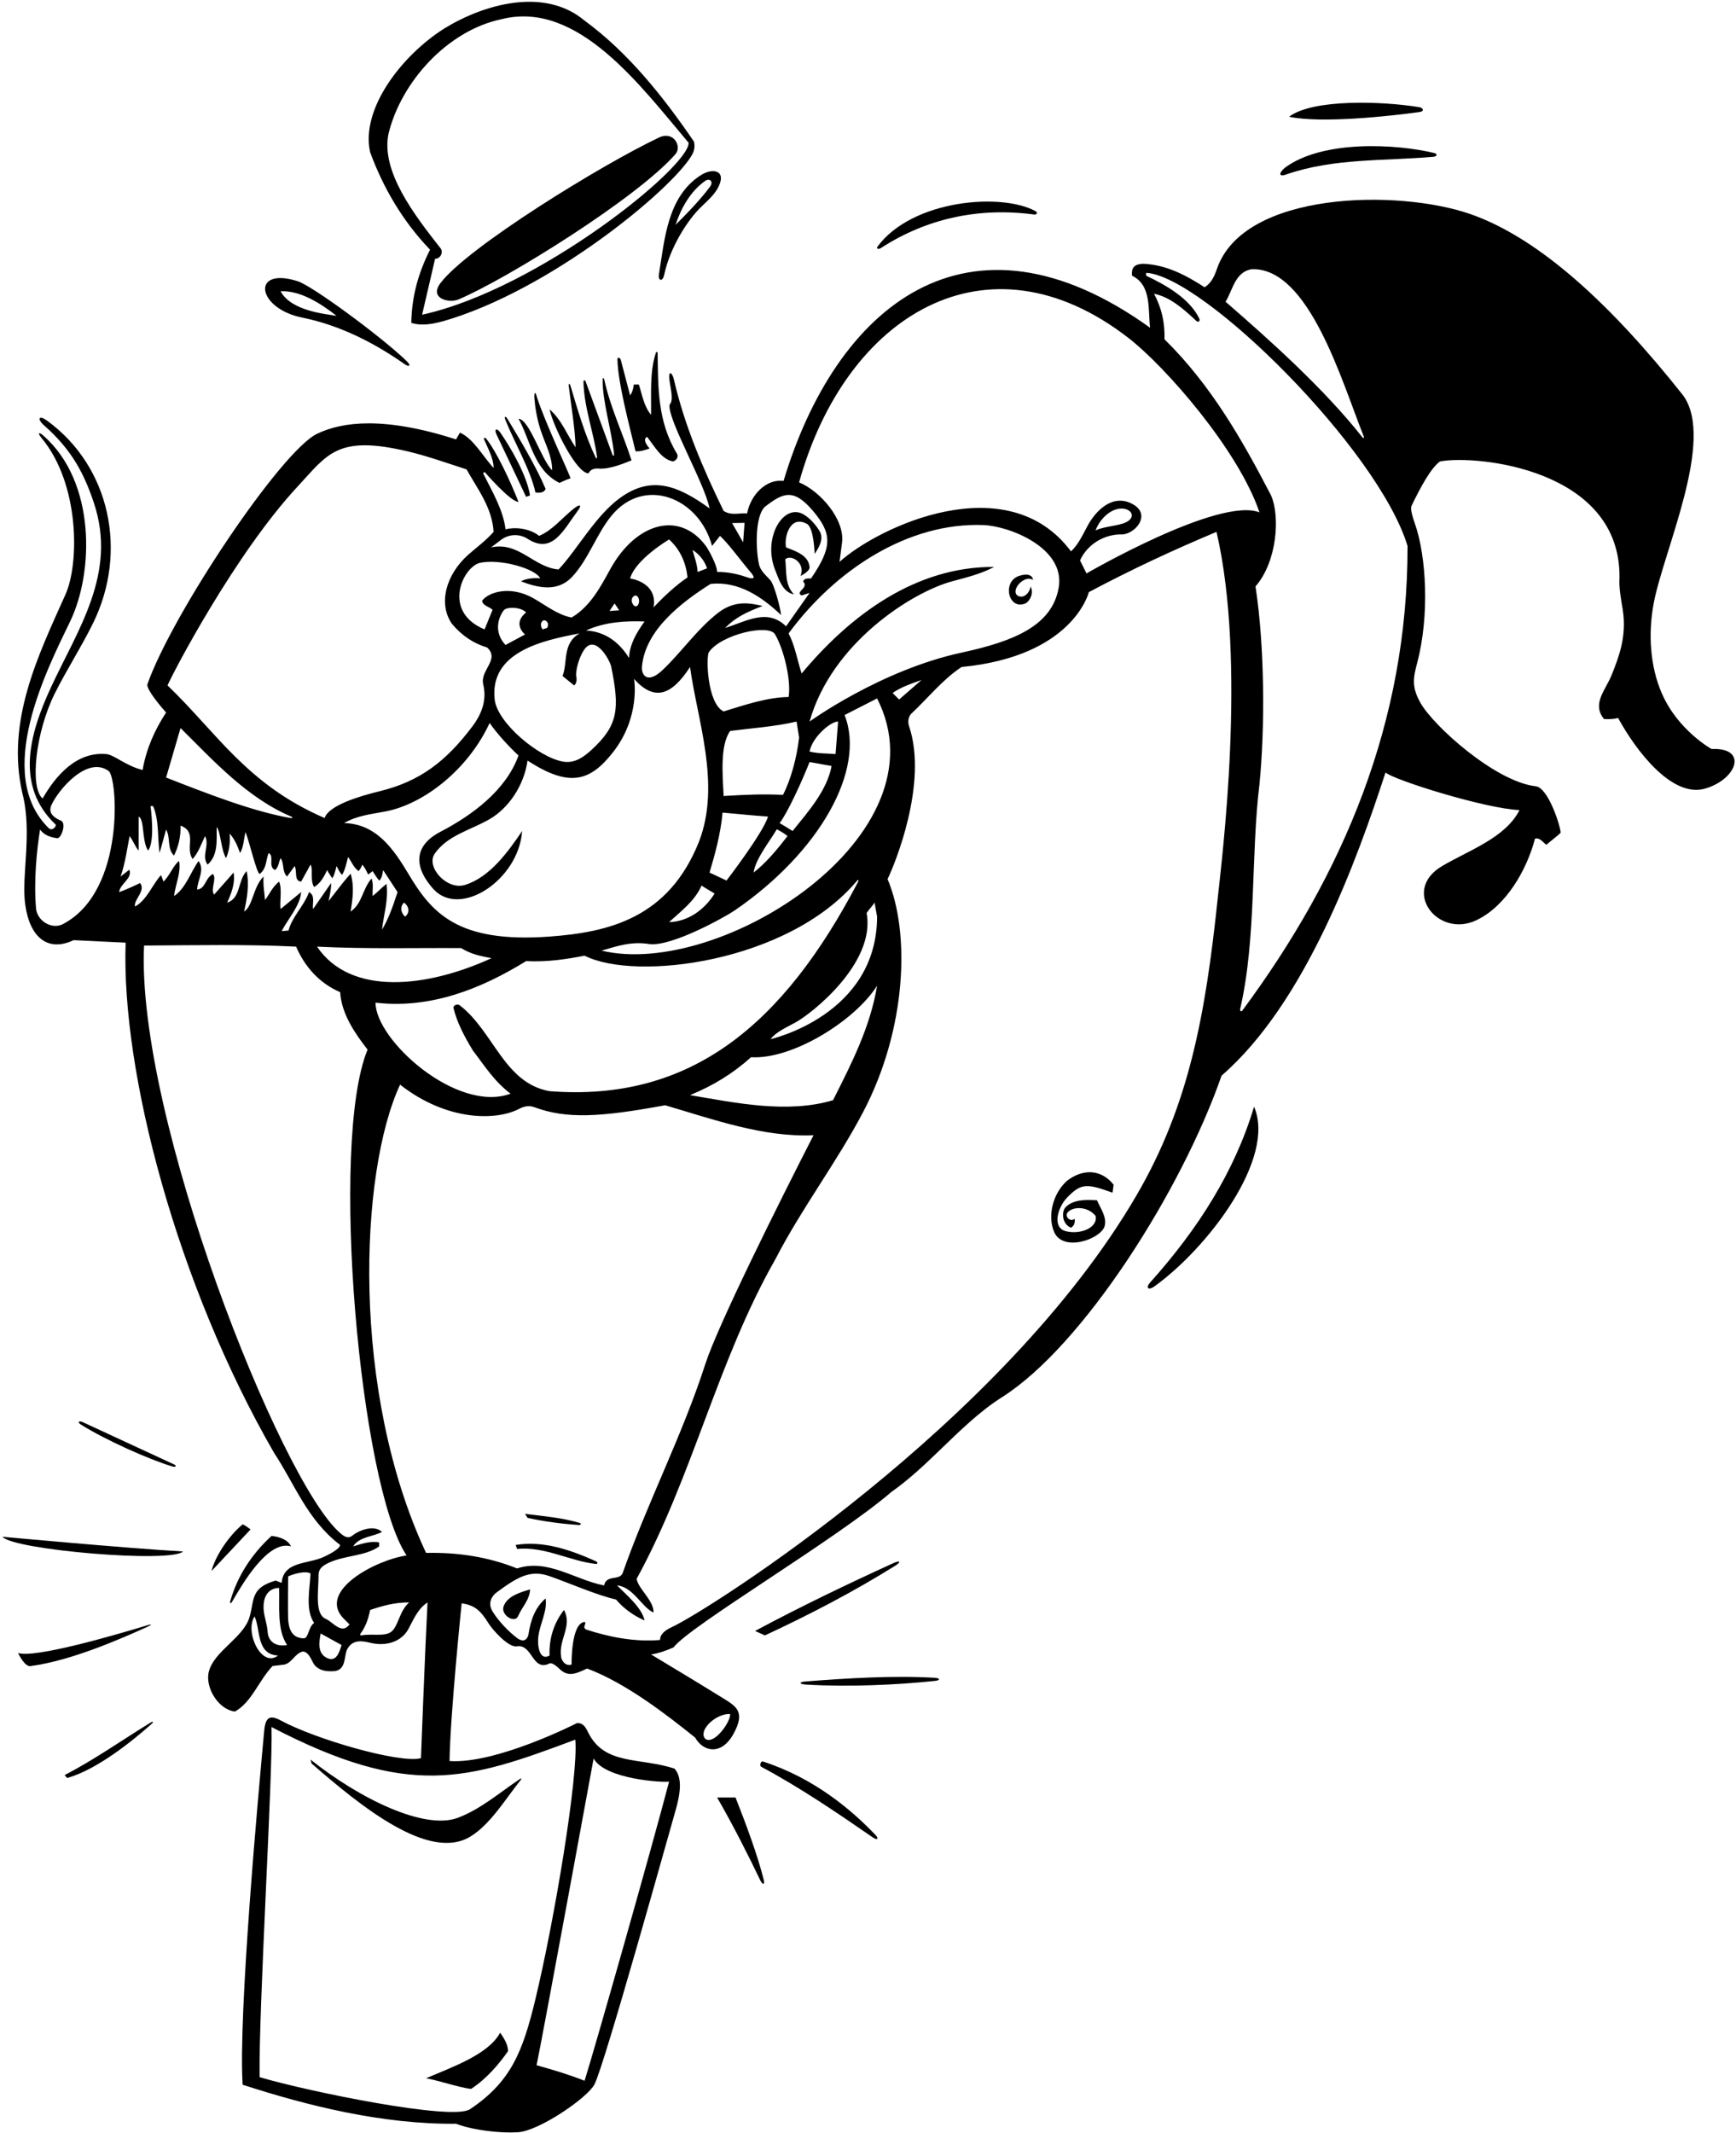 <?xml version="1.0" encoding="UTF-8"?>
<svg xmlns="http://www.w3.org/2000/svg" xmlns:xlink="http://www.w3.org/1999/xlink" width="526pt" height="646pt" viewBox="0 0 526 646" version="1.1">
<g id="surface1">
<path style=" stroke:none;fill-rule:nonzero;fill:rgb(0%,0%,0%);fill-opacity:1;" d="M 130.301 75.613 C 126.836 82.5 124.766 89.535 124.621 97.77 C 127.684 98.754 130.957 98.152 134.242 97.277 C 166.602 88.031 203.75 57.281 209.664 46.918 C 210.324 45.762 210.629 44.469 210.281 42.902 C 201.309 29.773 190.586 16.094 177.129 6.246 C 164.875 -4.035 146.496 1.324 134.57 8.656 C 121.77 16.754 109.23 32.934 112.141 46.074 C 116.078 56.797 121.988 66.973 130.301 75.613 Z M 117.719 40.492 C 121.551 24.738 135.664 9.203 151.965 5.812 C 175.016 -0.035 194.062 26 208.641 43.23 C 209.039 50.387 163.238 87.531 127.895 95.309 L 131.836 78.352 C 133.363 78.461 134.461 76.383 133.477 75.176 C 125.379 64.895 115.367 51.801 117.719 40.492 "/>
<path style=" stroke:none;fill-rule:nonzero;fill:rgb(0%,0%,0%);fill-opacity:1;" d="M 430.027 33.938 C 431.785 33.691 431.172 32.641 430 32.449 C 418.875 30.629 397.77 29.895 390.59 35.352 C 400.328 37.445 421.344 35.148 430.027 33.938 "/>
<path style=" stroke:none;fill-rule:nonzero;fill:rgb(0%,0%,0%);fill-opacity:1;" d="M 138.895 90.691 C 153.453 84.562 193.203 59.863 204.684 46.645 C 206.668 44.363 204.113 39.555 199.723 41.625 C 182.488 49.75 141.496 74.957 133.418 85.785 C 129.961 90.422 136.066 91.879 138.895 90.691 "/>
<path style=" stroke:none;fill-rule:nonzero;fill:rgb(0%,0%,0%);fill-opacity:1;" d="M 389.91 52.766 C 404.18 47.863 419.281 48.789 434.359 47.48 C 435.414 47.387 435.664 46.602 434.562 46.336 C 423.258 43.598 400.812 42.266 389.312 50.801 C 387.18 52.637 387.629 53.691 389.91 52.766 "/>
<path style=" stroke:none;fill-rule:nonzero;fill:rgb(0%,0%,0%);fill-opacity:1;" d="M 199.656 83.035 C 199.324 85.062 200.77 85.445 201.234 83.266 C 203.012 74.883 208.391 66.535 212.469 62.637 C 214.289 60.895 216.246 59.152 217.379 57.152 C 220.484 51.66 216.117 50.641 212.34 53.055 C 202.207 59.523 201.379 72.496 199.656 83.035 Z M 213.59 54.836 C 215.086 53.777 216.266 55.02 215.117 56.562 C 211.719 61.145 206.594 66.195 204.703 68.066 C 206.289 63.195 209.145 57.969 213.59 54.836 "/>
<path style=" stroke:none;fill-rule:nonzero;fill:rgb(0%,0%,0%);fill-opacity:1;" d="M 518.602 226.82 C 518.602 226.82 508.57 221.305 503.633 210.211 C 499.969 201.984 499.336 192.004 501.035 182.84 C 504 166.84 519.844 133.145 509.957 119.707 C 488.32 92.387 466.516 72.203 445.637 64.871 C 423.824 57.215 376.906 57.812 368.746 81.367 C 367.992 83.543 367.117 85.656 364.988 86.992 C 359.41 83.383 353.5 80.211 346.496 79.883 C 343.445 79.938 342.777 81.305 342.996 83.492 C 349.016 86.336 347.812 93.996 348.469 99.246 C 292.977 59.398 253.215 93.059 237.414 145.637 C 232.352 144.965 227.516 149.57 226.363 155.484 C 224.066 155.266 221.66 156.25 219.254 154.719 C 213.082 142.055 207.426 128.977 204.203 114.98 C 203.668 112.668 202.543 112.234 202.785 114.648 C 203.074 117.484 204.258 121.094 202.898 122.52 C 202.059 126.715 213.547 146.398 214.984 153.953 C 205.254 146.906 197.281 143.922 187.793 150.844 C 180.391 156.246 174.984 166.312 169.254 172.445 C 161.812 171.895 157.219 163.91 148.793 165.77 L 151.965 163.363 C 154.48 161.613 157.656 161.613 160.172 163.363 C 167.504 167.812 170.805 160.348 174.977 154.801 C 176.344 152.984 175.938 152.379 173.82 154.039 C 170.34 156.828 167.285 160.676 163.344 162.27 C 160.609 160.078 156.289 159.508 153.168 160.301 C 152.512 154.5 149.121 148.812 146.387 143.34 L 146.824 142.902 C 146.824 142.902 154.633 151.977 157.105 151.984 C 154.617 145.664 150.422 136.699 147.312 132.844 C 146.871 132.289 146.484 132.641 146.727 133.199 C 147.953 136.031 149.559 138.867 149.559 141.699 C 146.277 138.199 143.52 132.871 139.363 131.012 L 138.18 133.055 C 116.469 126.113 103.926 127.625 96.105 131.344 C 85.156 136.547 52.086 186.035 44.668 207.203 C 44.23 208.625 48.652 213.926 50.324 215.77 C 46.82 221.133 44.305 226.82 43.211 233.168 C 38.184 231.965 34.648 228.57 32.16 228.352 C 23.188 227.586 16.953 234.809 12.902 241.809 C 8.977 238.445 10.754 221.719 16.594 210.016 C 20.164 202.859 24.621 195.992 28.195 188.723 C 38.855 167.039 33.332 141.262 14.289 127.406 C 11.656 125.492 11.238 126.965 13.312 128.781 C 21.926 136.324 25.602 143.77 28.453 152.309 C 35.57 173.645 23.562 190.602 15.398 208.23 C 8.758 222.57 4.656 238.109 16.844 249.688 C 17.211 250.016 16.027 251.73 14.871 250.891 C -2.145 234.402 14.422 202.375 21.262 188.16 C 28.473 173.176 29.039 145.906 13.184 131.953 C 11.676 130.625 11.309 131.102 12.629 132.691 C 24.188 146.621 24.055 170.633 19.84 180.023 C 11.527 198.551 1.82 218.359 6.75 240.086 C 7.734 243.824 8.059 247.68 8.098 251.406 C 8.184 260.363 6.773 267.57 7.648 273.965 C 8.953 283.52 14.246 288.527 22.312 284.699 L 38.07 285.465 C 36.664 324.445 53.59 388.941 83.035 439.953 C 89.273 449.363 93.082 460.277 103.059 467.855 C 102.941 469.195 99.055 471.023 98.188 471.438 C 93.371 473.727 85.891 472.668 85.336 479.344 L 83.543 478.637 C 75.762 480.859 77.16 484.496 75.582 489.762 C 73.727 495.969 64.871 499.973 63.277 506.211 C 62.059 510.988 66.172 517.754 71.219 518.293 C 76.363 515.34 78.332 508.992 82.598 504.508 L 86.211 504.07 C 88.617 503.41 89.164 500.895 91.68 500.129 C 93.539 500.129 94.305 502.645 95.18 504.07 C 96.82 506.039 99.012 506.258 101.527 506.039 C 104.699 505.492 104.262 502.098 105.027 499.801 C 106.539 496.531 109.277 496.77 112.188 497.477 C 117.035 498.66 121.676 497.141 123.758 493.285 C 125.273 490.48 126.488 487.32 129.535 485.25 C 128.77 500.129 127.547 532.422 127.547 532.422 C 121.191 534.094 95.75 526.77 85.102 521.023 C 81.832 519.258 80.445 519.902 80.055 524.094 C 78.301 542.969 72.168 609.934 73.52 631.312 C 93.102 637.66 115.859 643.348 138.18 643.129 C 143.32 645.098 151.59 646.035 156.84 645.707 C 163.227 645.402 177.988 635.293 180.117 631.207 C 183.191 625.309 203.078 553.77 204.488 548.961 C 206.086 543.52 206.953 538.488 204.371 535.578 C 193.91 532.148 183.344 534.652 178.336 524.863 C 177.527 523.285 176.887 521.727 174.832 521.793 C 174.832 521.793 150.434 534.266 136.211 533.281 C 136.383 519.508 139.883 485.504 139.883 485.504 C 143.664 486.148 145.398 487.344 148.102 491.707 C 149.164 493.426 153.996 498.984 156.613 498.559 C 158.785 498.203 159.934 499.77 161.031 501.348 C 162.359 503.246 163.617 505.164 166.516 503.738 C 167.047 503.527 168 503.914 169.613 505.469 C 172.281 508.035 174.84 506.68 177.895 505.273 C 189.82 509.758 202.047 519.324 210.609 526.172 C 213.004 530.457 218.555 531.785 222.266 525.016 C 226.047 518.121 222.918 516.641 218.488 513.898 C 211.59 509.625 204.051 505.098 197.262 501.004 C 199.285 500.754 202.027 499.82 204.102 498.859 C 208.914 492.402 253.5 466.102 270.129 451.77 C 275.27 448.164 279.938 443.77 284.559 439.324 C 290.668 433.449 296.688 427.48 303.602 423.109 C 328.129 407.598 357.969 360.633 370.133 325.73 C 395.547 303.723 411.141 260.496 419.805 233.934 C 422.43 236.23 450 244.875 460.395 245.312 C 456.184 253.734 444.867 257.566 436.895 262.301 C 424.457 269.684 435.59 284.219 447.316 278.68 C 456.453 274.359 462.668 263.23 465.102 253.953 C 466.645 253.613 467.359 254.988 468.543 255.832 C 469.586 254.883 472.254 252.887 472.887 252.137 C 472.645 249.586 469.023 238.531 465.34 238.109 C 453.008 236.699 434.289 219.781 430.402 212.863 C 427.711 208.074 428.156 205.441 429.398 200.742 C 433.215 186.297 432.141 168.359 428.738 158.66 C 427.883 156.215 427.277 154.039 427.68 153.188 C 430.488 147.383 433.648 141.594 436.324 139.73 C 447.387 137.672 490.973 142.004 490.703 174.852 C 490.492 178.004 491.152 181.352 491.684 184.66 C 492.988 192.809 490.371 199.223 488.383 204.262 C 486.512 209 482.223 213.062 485.996 217.738 C 487.41 217.832 489.078 217.777 490.266 217.41 C 495.691 227.336 506.664 241.812 516.738 238.785 C 526.434 235.875 529.645 226.312 518.602 226.82 Z M 77.129 489.516 C 78.988 493.348 77.566 501.004 84.238 501.336 C 79.246 505.242 74.043 494.145 77.129 489.516 Z M 81.09 494.16 C 80.949 491.738 79.895 489.23 79.852 486.898 C 79.742 480.547 84.566 480.871 84.566 480.871 C 84.785 486.125 83.801 493.348 86.977 498.16 C 83.898 498.758 81.27 497.32 81.09 494.16 Z M 91.996 496.137 C 88.773 496.004 87.43 493.891 87.289 489.891 C 87.203 487.344 87.305 477.371 87.305 477.371 C 89.273 476.496 92.664 475.621 94.086 476.496 C 93.867 481.312 92.445 487.438 95.18 491.484 C 93.457 492.539 93.508 496.195 91.996 496.137 Z M 213.566 523.648 C 214.953 521 218.609 518.879 221.223 519.059 C 221.34 520.703 219.074 524.383 216.824 526.047 C 213.918 528.203 212.371 525.926 213.566 523.648 Z M 379.211 81.523 C 396.621 80.855 406.613 115.695 413.148 132.008 C 413.402 132.641 413.164 132.879 412.789 132.406 C 401.145 117.68 384.902 103.137 371.336 91.371 C 373.523 87.867 374.18 82.398 379.211 81.523 Z M 231.688 153.531 C 237.199 149.246 240.371 147.727 246.254 154.629 C 252.176 161.578 252.262 165.656 245.73 175.18 C 244.746 175.18 243.762 175.07 243.324 176.055 C 245.277 178.109 240.699 179.227 242.887 180.32 L 245.293 179.555 L 238.18 189.664 C 232.48 184.16 226.383 188.066 219.691 190.168 C 223.082 186.777 226.129 185.449 231.07 183.492 C 227.461 182.699 222.895 181.598 217.723 185.465 C 211.148 190.535 206.348 197.699 200.555 203.09 C 196.336 207.012 194.262 204.664 194.516 201.824 C 195.516 190.695 206.641 182.305 215.312 176.82 C 223.629 175.945 230.633 180.539 236.648 186.23 C 236.539 184.371 234.602 177 233.402 175.684 C 232.09 174.238 230.375 172.801 229.977 170.91 C 228.949 166.348 228.75 156.473 231.688 153.531 Z M 245.293 218.508 C 252 194.695 276.297 179.352 288.441 176.051 C 292.879 174.848 297.332 173.777 301.203 171.68 C 277.57 171.566 257.875 186.012 242.887 203.953 C 241.574 199.906 240.914 195.641 238.945 191.809 C 253.203 172.438 275.316 158.102 298.027 159.004 C 305.758 159.309 322.914 165.863 320.773 178.004 C 318.746 189.48 307.246 194.199 291.34 197.633 C 266.777 202.938 245.293 218.508 245.293 218.508 Z M 279.211 205.922 L 272.426 211.832 L 270.457 209.863 C 272.863 208.113 276.148 207.02 279.211 205.922 Z M 137.414 305.27 C 138.473 309.707 140.82 314.102 143.32 318.18 C 146.934 322.883 149.668 327.371 154.699 331.199 C 138.445 337.176 113.781 314.988 113.781 303.629 C 130.52 305.598 145.949 299.359 159.406 291.047 C 165.75 291.371 171.551 290.496 177.129 289.402 C 192.602 297.27 238.738 291.492 259.586 266.824 C 260.086 266.23 260.309 266.438 259.934 267.152 C 237.348 310.285 209.32 333.762 166.516 330.434 C 152.727 327.98 149.617 312.371 139.293 304.43 C 138.559 303.867 137.227 304.469 137.414 305.27 Z M 159.078 192.137 L 153.168 195.312 C 149.672 191.629 150.797 187.234 152.633 184.824 C 153.508 183.68 157.836 183.766 159.406 185.465 C 155.078 188.934 159.078 192.137 159.078 192.137 Z M 175.598 191.809 C 170.312 194.891 172.098 200.453 170.453 204.719 L 173.957 207.562 C 174.629 207.105 174.84 205.859 174.617 204.926 C 174.293 203.566 175.242 199.285 177.035 196.711 C 180.363 191.934 184.797 199.902 185.199 201.902 C 187.754 214.547 187.414 219.566 179.281 227.027 C 176.789 229.312 174.137 231.207 170.68 230.648 C 163.352 229.465 150.684 218.949 149.887 211.844 C 148.266 197.391 164.496 193.914 175.598 191.809 Z M 164.59 187.91 C 165.262 187.562 166.699 188.652 165.75 190.168 L 164.387 190.594 C 163.508 189.316 163.965 188.238 164.59 187.91 Z M 195.293 188.199 C 192.887 191.59 190.805 194.98 190.586 199.25 C 187.523 194.324 183.258 191.262 177.566 190.934 C 183.258 188.309 189.711 187.98 195.293 188.199 Z M 184.68 185.027 L 186.211 182.727 L 187.609 184.812 Z M 190.914 175.18 C 192.531 169.371 202.73 163.363 202.73 163.363 C 206.234 166.535 207.883 170.664 208.312 174.852 C 204.922 177.148 201.309 180.43 198.027 183.934 C 199.363 176.23 190.914 175.18 190.914 175.18 Z M 191.543 182.547 C 190.82 180.879 192.953 179.203 193.551 181.387 C 194.016 183.082 192.52 184.789 191.543 182.547 Z M 157.105 228.789 C 153.324 239.324 143.043 246.895 133.496 251.855 C 124.605 256.48 125.941 263.273 131.293 269.203 C 139.383 278.168 157.184 266.445 158.203 251.656 C 153.953 257.934 148.426 265.66 140.867 267.988 C 135.402 269.672 128.918 262.488 131.742 258.48 C 135.641 252.949 142.355 251.469 148.219 248.137 C 154.141 244.773 158.805 237.785 159.844 230.32 C 172.598 238.641 178.816 236.527 185.605 227.973 C 194.203 217.137 192.117 205.594 192.117 205.594 C 198.059 212.23 203.277 210.949 209.078 201.984 C 211.266 218.066 218.488 237.434 211.812 254.828 C 202.605 277.992 184.562 282.316 166.395 283.629 C 138.734 285.625 130.84 276.52 123.805 264.723 C 119.238 257.066 114.012 249.484 104.262 249.25 C 108.09 247.008 112.465 246.543 116.742 245.738 C 128.48 243.523 141.863 232.977 148.355 218.941 C 150.652 222.227 154.043 225.945 157.105 228.789 Z M 251.969 231.965 C 250.547 239.512 244.746 245.91 240.152 251.656 C 238.812 250.793 237.523 250.016 236.211 249.25 C 238.48 246.449 243.059 236.477 245.293 230.762 Z M 245.293 227.586 C 246.105 223.281 251.594 218.484 253.938 218.508 L 253.172 228.352 C 250.98 228.133 247.992 228.266 245.293 227.586 Z M 214.984 264.238 C 216.52 259.098 218.379 252.531 218.926 246.078 C 224.379 246.555 228.008 246.953 232.711 247.281 C 231.18 252.312 220.129 266.648 220.129 266.648 Z M 216.52 270.586 C 213.453 275.508 208.422 279.121 202.73 279.23 C 206.309 275.953 210.426 272.965 212.578 268.18 C 213.891 269.055 215.312 269.832 216.52 270.586 Z M 235.371 251.133 C 236.27 251.586 237.742 252.422 238.617 253.188 C 235.664 257.02 232.055 261.395 228.336 264.238 C 228.945 260.07 232.992 255.133 235.371 251.133 Z M 237.238 240.703 C 231.109 240.426 226.438 240.629 219.254 241.047 C 218.926 234.48 218.156 225.723 221.223 221.352 C 228.008 220.477 234.898 220.035 241.355 218.508 L 242.121 223.32 C 241.465 229.336 239.637 236.078 237.238 240.703 Z M 238.945 211.066 C 232.383 211.176 225.711 213.473 219.254 215.441 C 214.234 213.047 213.883 198.812 214.797 197.488 C 218.535 192.09 232.91 188.863 234.812 192.066 C 237.555 196.688 239.758 206.113 238.945 211.066 Z M 122.426 273.32 C 124.316 274.816 123.926 276.68 122.754 277.59 C 121.941 276.926 120.781 274.961 122.426 273.32 Z M 139.711 287.105 C 142.91 289.07 145.742 289.523 148.926 290.164 C 129.57 299.035 106.328 301.809 96.055 286.668 C 111.812 287.434 125.16 286.996 139.711 287.105 Z M 227.566 320.148 C 240.137 320.926 259.152 309.004 265.754 298.484 C 263.676 311.066 257.984 322.117 252.406 333.168 C 238.508 337.324 222.754 333.934 209.078 331.637 C 215.973 328.793 221.988 325.184 227.566 320.148 Z M 233.477 314.68 C 235.113 312.543 238.047 311.242 240.922 309.688 C 246.004 306.941 265.398 291.617 262.578 276.492 C 263.555 275.047 264.367 274.344 264.988 273.32 L 265.754 277.59 C 265.66 307.516 233.477 314.68 233.477 314.68 Z M 182.273 287.871 C 186.867 286.559 191.227 284.973 196.824 285.902 C 203.719 286.668 219.977 277.504 222.52 275.766 C 248.48 258.008 262.398 232.984 255.906 216.535 L 265.754 211.504 C 286.906 253.004 218.156 296.5 182.273 287.871 Z M 209.844 166.535 C 211.922 167.848 213.562 169.926 214.219 172.117 L 211.375 173.211 C 211.238 170.668 210.391 168.723 209.844 166.535 Z M 225.598 158.328 L 225.16 164.238 L 221.82 158.395 Z M 163.672 175.148 C 161.801 174.922 159.141 175.238 157.871 176.055 C 163.016 178.023 168.812 179.336 173.191 174.852 C 178.242 169.586 180.75 161.633 185.348 156.086 C 195.254 144.137 211.785 150.648 215.754 165.332 L 218.16 162.27 C 221.062 165.023 224.219 169.52 227.473 173.328 C 228.996 175.113 228.559 175.598 226.008 174.703 C 223.324 173.762 220.203 173.152 217.285 173.211 C 217.301 171.152 214.605 166.316 213.895 165.352 C 205.883 154.535 192.711 158.254 184.902 172.359 C 182.211 177.219 178.992 183.609 173.191 186.996 C 169.016 186.234 165.457 183.355 161.703 181.211 C 154.551 177.129 147.883 179.355 146.059 181.961 C 146.387 183.605 148.465 183.715 149.23 184.699 L 146.824 190.605 C 133.863 185.184 140.195 171.887 145.289 170.473 C 151.527 169.051 162.438 172.289 163.672 175.148 Z M 90.223 147.281 C 99.25 137.574 102.148 131.664 123.426 136.664 C 129.605 138.113 135.637 140.309 141.352 142.137 C 144.742 148.152 149.121 153.734 149.559 161.066 C 147.156 163.785 144.367 165.777 141.922 167.945 C 135.109 173.973 132.664 182.859 136.977 188.965 C 140.039 192.574 143.539 194.871 147.59 196.078 C 151.527 199.688 145.512 202.859 146.387 207.129 C 147.598 211.973 145.969 216.203 143.102 220.008 C 135.141 230.562 127.266 236.605 115.102 239.586 C 108.84 241.117 99.609 243.887 98.355 247.719 C 74.801 237.559 65.68 221.855 50.762 207.562 C 52.461 203.578 71.266 167.668 90.223 147.281 Z M 54.699 220.477 C 64.504 230.176 74.801 241.562 88.156 247.25 C 88.812 247.531 88.691 247.832 87.945 247.703 C 76.414 245.691 62.449 240.191 50.324 235.465 Z M 19.578 279.559 C 16.09 281.824 11.418 279.086 10.934 275.289 C 10.168 266.758 11.16 257.238 12.137 251.219 C 13.434 252.98 15.363 253.562 17.316 253.836 C 18.574 254.008 20.277 249.082 18.375 248.484 C 15.203 247.105 14.832 245.457 15.586 243.789 C 17.738 239.039 26.539 228.762 32.934 233.5 C 35.598 235.473 38.031 269.352 19.578 279.559 Z M 40.914 274.523 C 40.367 272.555 44.305 269.711 42.445 267.41 C 42.445 267.41 38.68 269.277 36.098 270.148 C 36.316 267.633 40.273 266.004 39.18 263.379 L 36.535 265.441 C 37.961 261.504 38.723 255.816 39.273 253.188 C 40.367 254.609 41.086 256.645 42.008 257.566 L 42.008 247.281 C 43.871 248.195 42.883 254.504 44.852 257.566 C 47.117 254.883 45.617 244.109 45.617 244.109 L 46.383 244.109 C 48.242 248.375 47.695 253.629 48.352 258.332 L 50.324 251.219 C 51.746 253.629 50.539 257.02 52.73 259.098 C 54.043 256.363 54.809 253.406 54.699 250.016 C 59.949 251.984 55.965 256.746 58.371 260.137 C 60.23 257.949 60.824 255.926 62.141 253.188 C 63.562 256.035 60.934 259.207 62.906 261.832 C 66.078 258.988 65.641 254.723 65.641 250.453 C 66.855 251.734 66.953 257.348 68.484 259.863 C 69.469 257.676 69.797 255.156 69.578 252.422 C 71.109 254.176 71.82 255.812 72.75 258.332 C 73.844 256.473 73.844 254.062 74.395 251.984 C 75.707 255.379 77.676 264.129 78.66 264.676 C 80.848 263.035 80.52 260.41 81.395 258.332 C 83.254 259.207 81.066 262.488 83.363 263.473 C 84.457 262.488 84.457 261.066 85.008 259.863 C 86.211 261.504 85.363 263.848 86.977 265.441 L 89.273 262.27 C 90.148 263.801 88.945 266.758 91.242 266.977 L 94.086 261.832 C 94.926 263.012 93.871 266.656 95.18 268.617 C 97.039 267.523 98.082 265.723 99.121 263.473 C 99.668 264.566 100.008 264.914 100.676 265.965 C 101.242 265.148 101.539 264.012 101.965 262.27 C 102.621 263.363 102.82 264.184 103.676 264.93 C 104.66 263.18 104.918 261.504 105.465 259.535 C 106.559 260.957 107.023 262.559 108.637 263.801 C 109.125 263.242 109.629 262.391 109.734 261.844 C 110.609 262.719 110.965 263.688 111.555 264.832 L 112.906 263.801 C 113.527 264.727 114.109 265.77 114.875 266.648 C 115.785 266.23 116.078 263.473 116.078 263.473 L 120.453 270.148 C 119.012 274.59 117.719 278.242 115.75 281.527 C 116.188 277.258 117.77 272.473 117.109 267.66 C 115.375 269.047 114.727 269.863 112.906 271.352 C 112.797 269.383 113.234 267.793 112.578 266.039 C 109.734 269.324 109.844 273.539 106.23 276.055 C 106.777 272.664 107.449 268.52 106.246 264.582 C 103.945 267.098 101.711 270.16 99.559 272.883 C 99.887 271.023 100.395 269.285 100.324 267.41 L 94.852 275.289 C 94.574 273.496 95.625 271.27 93.648 270.148 C 92.008 274.523 88.609 277.418 87.406 281.793 L 85.336 281.965 C 87.414 278.023 90.914 274.305 91.242 270.148 L 85.008 275.289 C 84.676 273.32 85.551 269.164 84.566 266.977 C 82.488 268.617 81.695 270.754 80.301 272.555 C 80.191 270.695 79.664 268.367 79.863 265.441 C 76.691 268.508 76.645 274.375 73.957 276.055 C 74.832 272.227 75.598 267.852 74.723 263.801 C 71.984 266.648 72.969 272.117 68.812 273.32 C 70.125 270.586 71.328 267.305 70.781 264.238 L 64.875 270.914 C 63.672 269.273 65.75 266.211 64.547 264.676 C 62.141 265.77 62.355 269.164 59.73 269.383 C 59.84 266.43 62.141 263.473 60.168 260.738 C 57.652 264.238 56.34 268.945 52.73 271.352 C 53.168 267.742 54.918 264.238 54.262 260.738 C 52.539 261.988 51.527 265.004 49.555 266.977 L 48.789 265.004 C 46.164 267.852 44.523 272.555 40.914 274.523 Z M 99.121 502.098 C 96.055 500.676 96.711 497.176 97.152 494.66 L 103.496 498.16 C 102.84 500.238 101.965 503.41 99.121 502.098 Z M 103.934 489.953 L 105.902 491.926 C 103.496 495.098 100.98 491.27 98.793 490.281 C 95.199 488.848 96.547 481.648 96.508 477.156 C 96.488 475.168 97.508 474.254 99.539 473.285 C 104.48 470.941 110.691 471.316 114.875 468.289 L 114.875 467.09 C 112.359 466.539 109.516 467.523 106.996 468.289 C 108.855 465.336 112.93 465.395 115.75 463.914 C 113.082 461.414 108.238 463.801 106.898 464.926 C 105.516 466.09 104.379 465.375 103.047 464.227 C 85 448.68 41.203 338.082 43.648 286.34 C 58.957 286.25 75.148 285.922 89.711 286.668 C 92.254 292.504 96.492 297.609 103.059 300.453 C 103.496 307.238 107.754 313.184 111.375 317.852 C 99.727 345.973 109.094 450.094 123.191 471.027 C 113.617 472.477 96.344 481.762 103.934 489.953 Z M 121.059 489.789 C 119.254 494.117 118.797 495.117 113.91 495.047 C 112.41 495.02 110.891 494.988 109.488 495.234 C 109.199 495.285 109.02 494.984 109.195 494.754 C 110.766 492.711 111.648 490.102 112.141 487.547 C 116.125 486.195 119.688 485.25 123.957 485.25 C 122.535 486.562 121.742 488.148 121.059 489.789 Z M 179.863 532.516 C 183.367 538.859 200.98 539.848 202.73 539.52 C 197.59 559.211 180.41 619.605 177.129 630.109 C 172.719 628.367 167.977 626.902 162.578 625.406 C 164.227 617.793 179.863 532.516 179.863 532.516 Z M 174.312 526.812 C 175.324 537.809 167.855 582.199 162.148 605.734 C 158.406 621.148 154.879 630.402 142.41 638.719 C 137.27 642.328 93.43 633.395 78.66 629.016 C 78.332 608.555 82.707 537.328 82.27 522.996 C 124.125 544.738 141.418 539.148 174.312 526.812 Z M 129.098 470.262 C 106.227 421.453 108.875 354.961 121.223 328.465 C 135.508 339.625 150.434 339.398 157.316 335.777 C 158.969 334.91 160.445 334.75 161.965 335.309 C 171.598 338.859 181.68 338.375 201.527 334.699 C 216.078 338.969 231.422 344.484 246.496 343.781 C 236.223 363.828 217.504 401.312 213.73 413.012 C 206.707 434.77 196.195 454.926 188.617 476.496 C 187.523 478.684 183.695 476.824 183.039 480.105 C 174.285 478.465 165.969 471.902 156.672 474.965 C 148.246 471.574 139.055 470.043 129.098 470.262 Z M 368.969 271.977 C 365.238 307.613 360.199 334.762 344.438 361.844 C 304.039 431.258 214.102 487.863 203.781 492.621 C 201.797 493.539 199.996 494.688 199.996 496.629 C 192.34 497.285 184.57 495.754 177.566 493.457 C 176.254 492.691 177.93 491.668 177.129 491.156 C 172.934 491.594 173.191 504.07 173.191 504.07 C 171.223 504.727 170.098 502.66 170.02 501.77 C 169.145 496.52 173.52 492.473 170.895 487.547 C 167.938 491.27 166.297 496.082 166.516 501.336 C 163.492 503.129 162.676 498.367 163.172 495.184 C 163.777 491.301 165.867 487.828 165.312 484.047 C 162.152 486.754 160.781 490.656 160.152 494.762 C 159.934 496.203 158.863 497.66 156.676 496.039 C 154.18 494.188 150.969 490.848 149.227 487.969 C 147.656 485.375 149.117 483.219 150.457 482.234 C 156.594 477.727 160.547 475.238 166.387 477.258 C 172.023 479.203 180.832 483.074 186.648 484.375 C 189.164 487.328 192.117 489.297 195.293 490.723 C 194.527 486.781 189.383 482.625 186.977 480.105 C 191.898 480.547 194.57 486.887 198.027 488.312 C 198.137 484.703 193.434 481.203 192.887 478.137 C 209.953 446.957 217.395 412.055 235.008 381.199 C 242.836 366.008 253.52 351.98 261.5 336.805 C 274.773 311.562 275.809 282.414 268.926 266.211 C 270.965 262.082 281.324 237.246 275.422 219.84 C 275.012 218.629 275.219 217.109 276.035 216.207 C 281.18 211.395 285.555 205.812 291.355 201.984 C 325.285 198.723 329.914 179.309 329.914 179.309 C 342.934 172.414 355.031 166.754 368.598 161.066 C 377.797 200.688 370.219 260.051 368.969 271.977 Z M 329.211 173.648 L 327.242 169.707 C 329.43 164.895 334.355 161.941 339.387 161.832 C 343.465 162.258 349.047 156.145 343.473 152.824 C 337.465 149.246 332.195 154.332 329.578 159.145 C 328.074 161.914 326.758 164.875 324.508 166.973 C 305.219 141.129 266.223 159.48 254.375 170.145 L 255.141 164.238 C 255.969 157.273 248.531 148.719 242.121 146.074 C 256.281 95.273 299.137 69.238 341.867 102.301 C 353.133 111.016 375.215 136.262 381.617 155.156 C 369.359 150.348 329.211 173.648 329.211 173.648 Z M 331.945 160.629 C 333.125 157.473 336.012 154.402 339.219 154.039 C 342.574 153.656 344.539 156.469 341.23 158.133 C 338.934 159.285 334.641 159.344 331.945 160.629 Z M 376.465 305.969 C 376.07 306.5 375.621 306.168 375.785 305.465 C 380.73 284.031 378.973 258.938 381.617 237.434 C 383.262 220.805 383.262 196.188 380.414 177.586 C 387.062 169.949 387.855 156.184 385.121 150.016 C 376.477 133.383 367.066 116.754 352.844 102.75 C 352.953 97.605 351.996 93.34 349.672 88.965 C 354.535 89.918 358.566 93.531 362.492 97.195 C 363.07 97.734 363.734 97.234 363.383 96.488 C 360.52 90.426 353.109 86.223 347.266 83.492 L 347.266 82.617 C 364.594 83.562 417.625 136.121 426.477 165.332 C 426.586 218.688 406.969 264.797 376.465 305.969 "/>
<path style=" stroke:none;fill-rule:nonzero;fill:rgb(0%,0%,0%);fill-opacity:1;" d="M 266.922 75.105 C 280.891 66.066 296.758 62.738 313.309 64.961 C 314.121 65.07 314.555 64.395 313.82 63.984 C 303.516 58.246 276.41 60.457 265.902 74.652 C 265.414 75.312 266.125 75.621 266.922 75.105 "/>
<path style=" stroke:none;fill-rule:nonzero;fill:rgb(0%,0%,0%);fill-opacity:1;" d="M 91.574 96.18 C 102.637 98.422 113.031 103.547 122.633 110.301 C 123.891 111.184 124.859 110.891 123.035 109.164 C 114.895 101.453 94.602 86.566 90.191 85.16 C 76.059 80.645 77.621 93.355 91.574 96.18 Z M 101.965 95.637 C 98.262 95.047 88.18 94.105 85.008 88.195 C 90.895 87.941 96.93 91.699 101.965 95.637 "/>
<path style=" stroke:none;fill-rule:nonzero;fill:rgb(0%,0%,0%);fill-opacity:1;" d="M 196.059 132.289 C 198.246 135.023 200.434 139.184 203.938 139.73 C 205.141 139.402 205.57 138.148 205.141 137.434 C 199.172 127.605 199.414 117.262 199.258 107.039 C 199.25 106.52 198.867 106.402 198.715 106.871 C 196.809 112.637 197.363 119.547 197.262 125.617 C 195.074 122.988 194.562 119.512 193.574 116.449 L 192.035 116.449 C 191.93 117.543 191.57 118.941 190.914 119.707 L 188.098 108.992 C 187.781 108.137 187.078 108.113 187.086 108.836 C 187.188 115.629 190.48 128.059 192.559 136.664 C 194.062 136.766 195.496 136.297 196.824 135.789 C 196.824 135.789 194.309 133.164 196.059 132.289 "/>
<path style=" stroke:none;fill-rule:nonzero;fill:rgb(0%,0%,0%);fill-opacity:1;" d="M 178.336 143.34 C 178.848 142.191 180.023 141.77 181.371 141.895 C 184.781 142.203 189.578 140.094 191.352 139.402 C 188.715 131.277 184.941 123.434 183.102 115 C 182.957 114.348 182.602 114.316 182.594 114.988 C 182.527 121.613 185.312 130.238 186.051 137.469 C 186.113 138.117 185.773 138.227 185.555 137.637 C 182.828 130.266 180.109 122.703 177.461 115.57 C 177.242 114.977 176.773 115.051 176.789 115.672 C 176.973 123.395 179.879 130.949 180.898 138.34 C 180.965 138.805 180.676 138.949 180.48 138.547 C 177.266 131.879 174.867 123.574 172.891 116.953 C 172.594 115.961 172.219 116.02 172.348 117.055 C 173.008 122.527 174.301 130.219 174.395 135.465 C 171.77 131.633 170.129 127.039 166.516 123.977 C 167.66 129.234 174.629 143.34 178.336 143.34 "/>
<path style=" stroke:none;fill-rule:nonzero;fill:rgb(0%,0%,0%);fill-opacity:1;" d="M 169.523 146.238 C 170.945 145.582 171.66 145.199 172.863 144.871 C 172.863 144.215 165.059 127.707 162.746 120.449 C 162.242 118.383 161.762 118.621 161.93 120.723 C 162.129 123.195 162.637 126.742 163.887 130.496 C 165.238 134.547 167.297 138.074 167.297 142.398 C 164.121 139.445 160.391 126.93 157.105 126.82 C 160.609 132.945 161.707 142.43 169.523 146.238 "/>
<path style=" stroke:none;fill-rule:nonzero;fill:rgb(0%,0%,0%);fill-opacity:1;" d="M 165.312 148.047 C 162.602 141.594 157.395 132.824 153.789 126.895 C 153.176 125.887 152.695 126.039 153.105 127.09 C 155.664 133.609 160.73 142.188 162.238 149.164 C 163.551 149.273 164.875 149.246 165.312 148.047 "/>
<path style=" stroke:none;fill-rule:nonzero;fill:rgb(0%,0%,0%);fill-opacity:1;" d="M 150.496 131.684 L 159.406 150.453 L 160.598 150.023 C 159.625 143.879 154.688 135.453 151.594 131.008 C 150.52 129.469 149.609 129.879 150.496 131.684 "/>
<path style=" stroke:none;fill-rule:nonzero;fill:rgb(0%,0%,0%);fill-opacity:1;" d="M 240.59 179.992 C 237.742 177.148 238.367 173.188 237.93 169.355 C 239.773 167.715 244.164 170.594 242.559 174.414 C 242.559 174.414 245.512 172.992 245.293 171.68 C 244.965 168.066 240.914 166.863 238.18 165.77 C 237.52 163.133 239.152 155.727 244.527 158.656 C 246.645 159.941 246.824 167.738 246.824 167.738 C 247.918 166.098 249.672 163.473 248.465 161.066 C 247.352 159.137 245.637 157.105 243.621 155.863 C 237.566 152.121 231.168 162.469 234.68 172.117 C 235.883 175.07 236.977 179.336 240.59 179.992 "/>
<path style=" stroke:none;fill-rule:nonzero;fill:rgb(0%,0%,0%);fill-opacity:1;" d="M 310.723 182.727 C 312.254 181.852 313.238 179.445 312.254 177.586 C 312.035 179.445 310.25 181.402 308.391 180.418 C 306.027 178.898 310.219 173.906 313.02 175.617 C 312.691 173.43 309.953 173.977 308.75 174.414 C 303.551 176.148 305.508 184.922 310.723 182.727 "/>
<path style=" stroke:none;fill-rule:nonzero;fill:rgb(0%,0%,0%);fill-opacity:1;" d="M 348.48 388.379 C 347.086 389.938 347.855 390.941 349.82 389.527 C 365.871 377.984 386.707 350.84 379.977 335.137 C 374.094 354.793 362.93 372.262 348.48 388.379 "/>
<path style=" stroke:none;fill-rule:nonzero;fill:rgb(0%,0%,0%);fill-opacity:1;" d="M 323.305 357.566 C 319.145 361.285 317.285 367.961 319.363 372.992 C 322.02 379.328 333.492 375.25 334.684 371.352 C 335.449 368.617 333.477 365.992 332.383 363.477 C 328.773 363.258 324.809 363.242 322.617 365.867 C 321.605 367.535 321.988 370.805 324.508 371.789 C 325.602 371.133 325.785 370.016 325.602 369.055 C 324.578 370.078 322.758 368.836 323.305 367.414 C 324.516 365.434 329.27 364.969 331.945 368.18 C 332.785 371.812 327.184 374.008 322.836 372.812 C 318.758 371.695 320.422 365.66 323.348 362.637 C 327.664 358.164 329.414 358.438 337.09 361.18 L 337.418 358.77 C 333.945 354.352 328.535 353.59 323.305 357.566 "/>
<path style=" stroke:none;fill-rule:nonzero;fill:rgb(0%,0%,0%);fill-opacity:1;" d="M 52.258 444.09 C 53.367 444.414 53.629 443.785 52.562 443.379 L 25.148 430.695 C 23.883 430.109 23.371 430.676 24.434 431.348 C 31.859 436.051 45.461 442.102 52.258 444.09 "/>
<path style=" stroke:none;fill-rule:nonzero;fill:rgb(0%,0%,0%);fill-opacity:1;" d="M 175.277 461.805 C 176.184 461.863 176.258 461.363 175.414 461.117 C 170.234 459.602 164.535 459.102 159.078 458.445 L 159.844 459.648 C 164.734 460.754 170.406 461.473 175.277 461.805 "/>
<path style=" stroke:none;fill-rule:nonzero;fill:rgb(0%,0%,0%);fill-opacity:1;" d="M 64.109 475.73 L 75.926 463.148 C 75.121 462.617 74.395 461.945 73.52 461.617 C 69.031 465.336 65.047 471.66 64.109 475.73 "/>
<path style=" stroke:none;fill-rule:nonzero;fill:rgb(0%,0%,0%);fill-opacity:1;" d="M 55.465 469.824 C 38.07 468.84 0.746 465.371 0.746 465.371 C 3.867 469.348 51.855 473.434 55.465 469.824 "/>
<path style=" stroke:none;fill-rule:nonzero;fill:rgb(0%,0%,0%);fill-opacity:1;" d="M 70.352 485 C 73.301 479.922 81.164 466.191 88.18 468.289 C 87.117 466.02 84.156 465.309 82.27 465.117 C 76.074 470.816 71.977 477.336 69.812 484.68 C 69.605 485.371 69.801 485.945 70.352 485 "/>
<path style=" stroke:none;fill-rule:nonzero;fill:rgb(0%,0%,0%);fill-opacity:1;" d="M 180.41 473.594 C 181.172 473.684 181.238 473.09 180.492 472.758 C 172.973 469.41 164.691 466.461 156.23 467.855 L 156.672 469.059 C 165.059 468.258 172.445 472.656 180.41 473.594 "/>
<path style=" stroke:none;fill-rule:nonzero;fill:rgb(0%,0%,0%);fill-opacity:1;" d="M 271.273 474.129 C 273.129 472.969 272.742 472.418 270.711 473.344 C 256.633 479.758 242.539 486.531 228.773 493.895 L 231.754 495.246 C 245.305 488.949 258.59 482.035 271.273 474.129 "/>
<path style=" stroke:none;fill-rule:nonzero;fill:rgb(0%,0%,0%);fill-opacity:1;" d="M 152.578 486.48 C 151.68 489.066 155.988 491.762 156.988 489.391 C 158.102 486.73 160.512 484.465 160.609 481.312 C 157.738 482.172 153.691 483.285 152.578 486.48 "/>
<path style=" stroke:none;fill-rule:nonzero;fill:rgb(0%,0%,0%);fill-opacity:1;" d="M 44.328 492.266 C 35.023 495.098 10.492 502.242 5.465 500.566 C 5.465 500.566 7.543 505.055 9.402 504.508 C 21.457 502.895 36.125 496.504 44.535 492.695 C 45.816 492.113 46.559 491.59 44.328 492.266 "/>
<path style=" stroke:none;fill-rule:nonzero;fill:rgb(0%,0%,0%);fill-opacity:1;" d="M 283.164 508.07 C 270.254 507.336 256.453 508.238 244.008 509.195 C 242.027 509.348 242.109 510.012 244.176 510.137 C 256.809 510.898 271.66 510.262 283.324 509.02 C 285.016 508.84 284.852 508.164 283.164 508.07 "/>
<path style=" stroke:none;fill-rule:nonzero;fill:rgb(0%,0%,0%);fill-opacity:1;" d="M 45.598 521.66 C 36.988 526.93 28.516 532.93 19.578 537.547 L 20.344 538.426 C 29.562 535.832 40.359 526.996 45.914 522.066 C 46.691 521.383 46.367 521.188 45.598 521.66 "/>
<path style=" stroke:none;fill-rule:nonzero;fill:rgb(0%,0%,0%);fill-opacity:1;" d="M 231.148 533.422 C 230.52 533.219 230.031 534.703 230.664 535.039 C 242.277 541.223 253.906 549.137 264.371 556.363 C 265.766 557.328 266.449 556.922 265.258 555.668 C 258.121 548.184 246.789 538.484 231.148 533.422 "/>
<path style=" stroke:none;fill-rule:nonzero;fill:rgb(0%,0%,0%);fill-opacity:1;" d="M 94.414 534.047 C 109.41 547.074 130.043 563.832 142.551 556.145 C 148.715 552.355 153.211 544.676 157.797 539 C 158.078 538.656 157.934 538.449 157.582 538.688 C 151.215 542.969 145.516 547.957 138.621 550.512 C 128.578 554.23 108.98 544.727 94.086 532.844 L 94.414 534.047 "/>
<path style=" stroke:none;fill-rule:nonzero;fill:rgb(0%,0%,0%);fill-opacity:1;" d="M 222.863 544.332 L 217.285 544.332 C 222.168 552.812 226.605 561.559 230.383 569.449 C 231.031 570.805 231.797 570.836 231.434 569.363 C 229.633 562.023 225.965 552.172 222.863 544.332 "/>
<path style=" stroke:none;fill-rule:nonzero;fill:rgb(0%,0%,0%);fill-opacity:1;" d="M 129.098 629.344 C 132.684 629.992 139.547 632.254 142.719 632.582 C 147.551 629.453 151.418 624.75 153.934 621.141 C 153.906 619.297 152.949 617.527 151.527 615.559 C 148.047 622.152 136.758 626.062 129.098 629.344 "/>
</g>
</svg>
